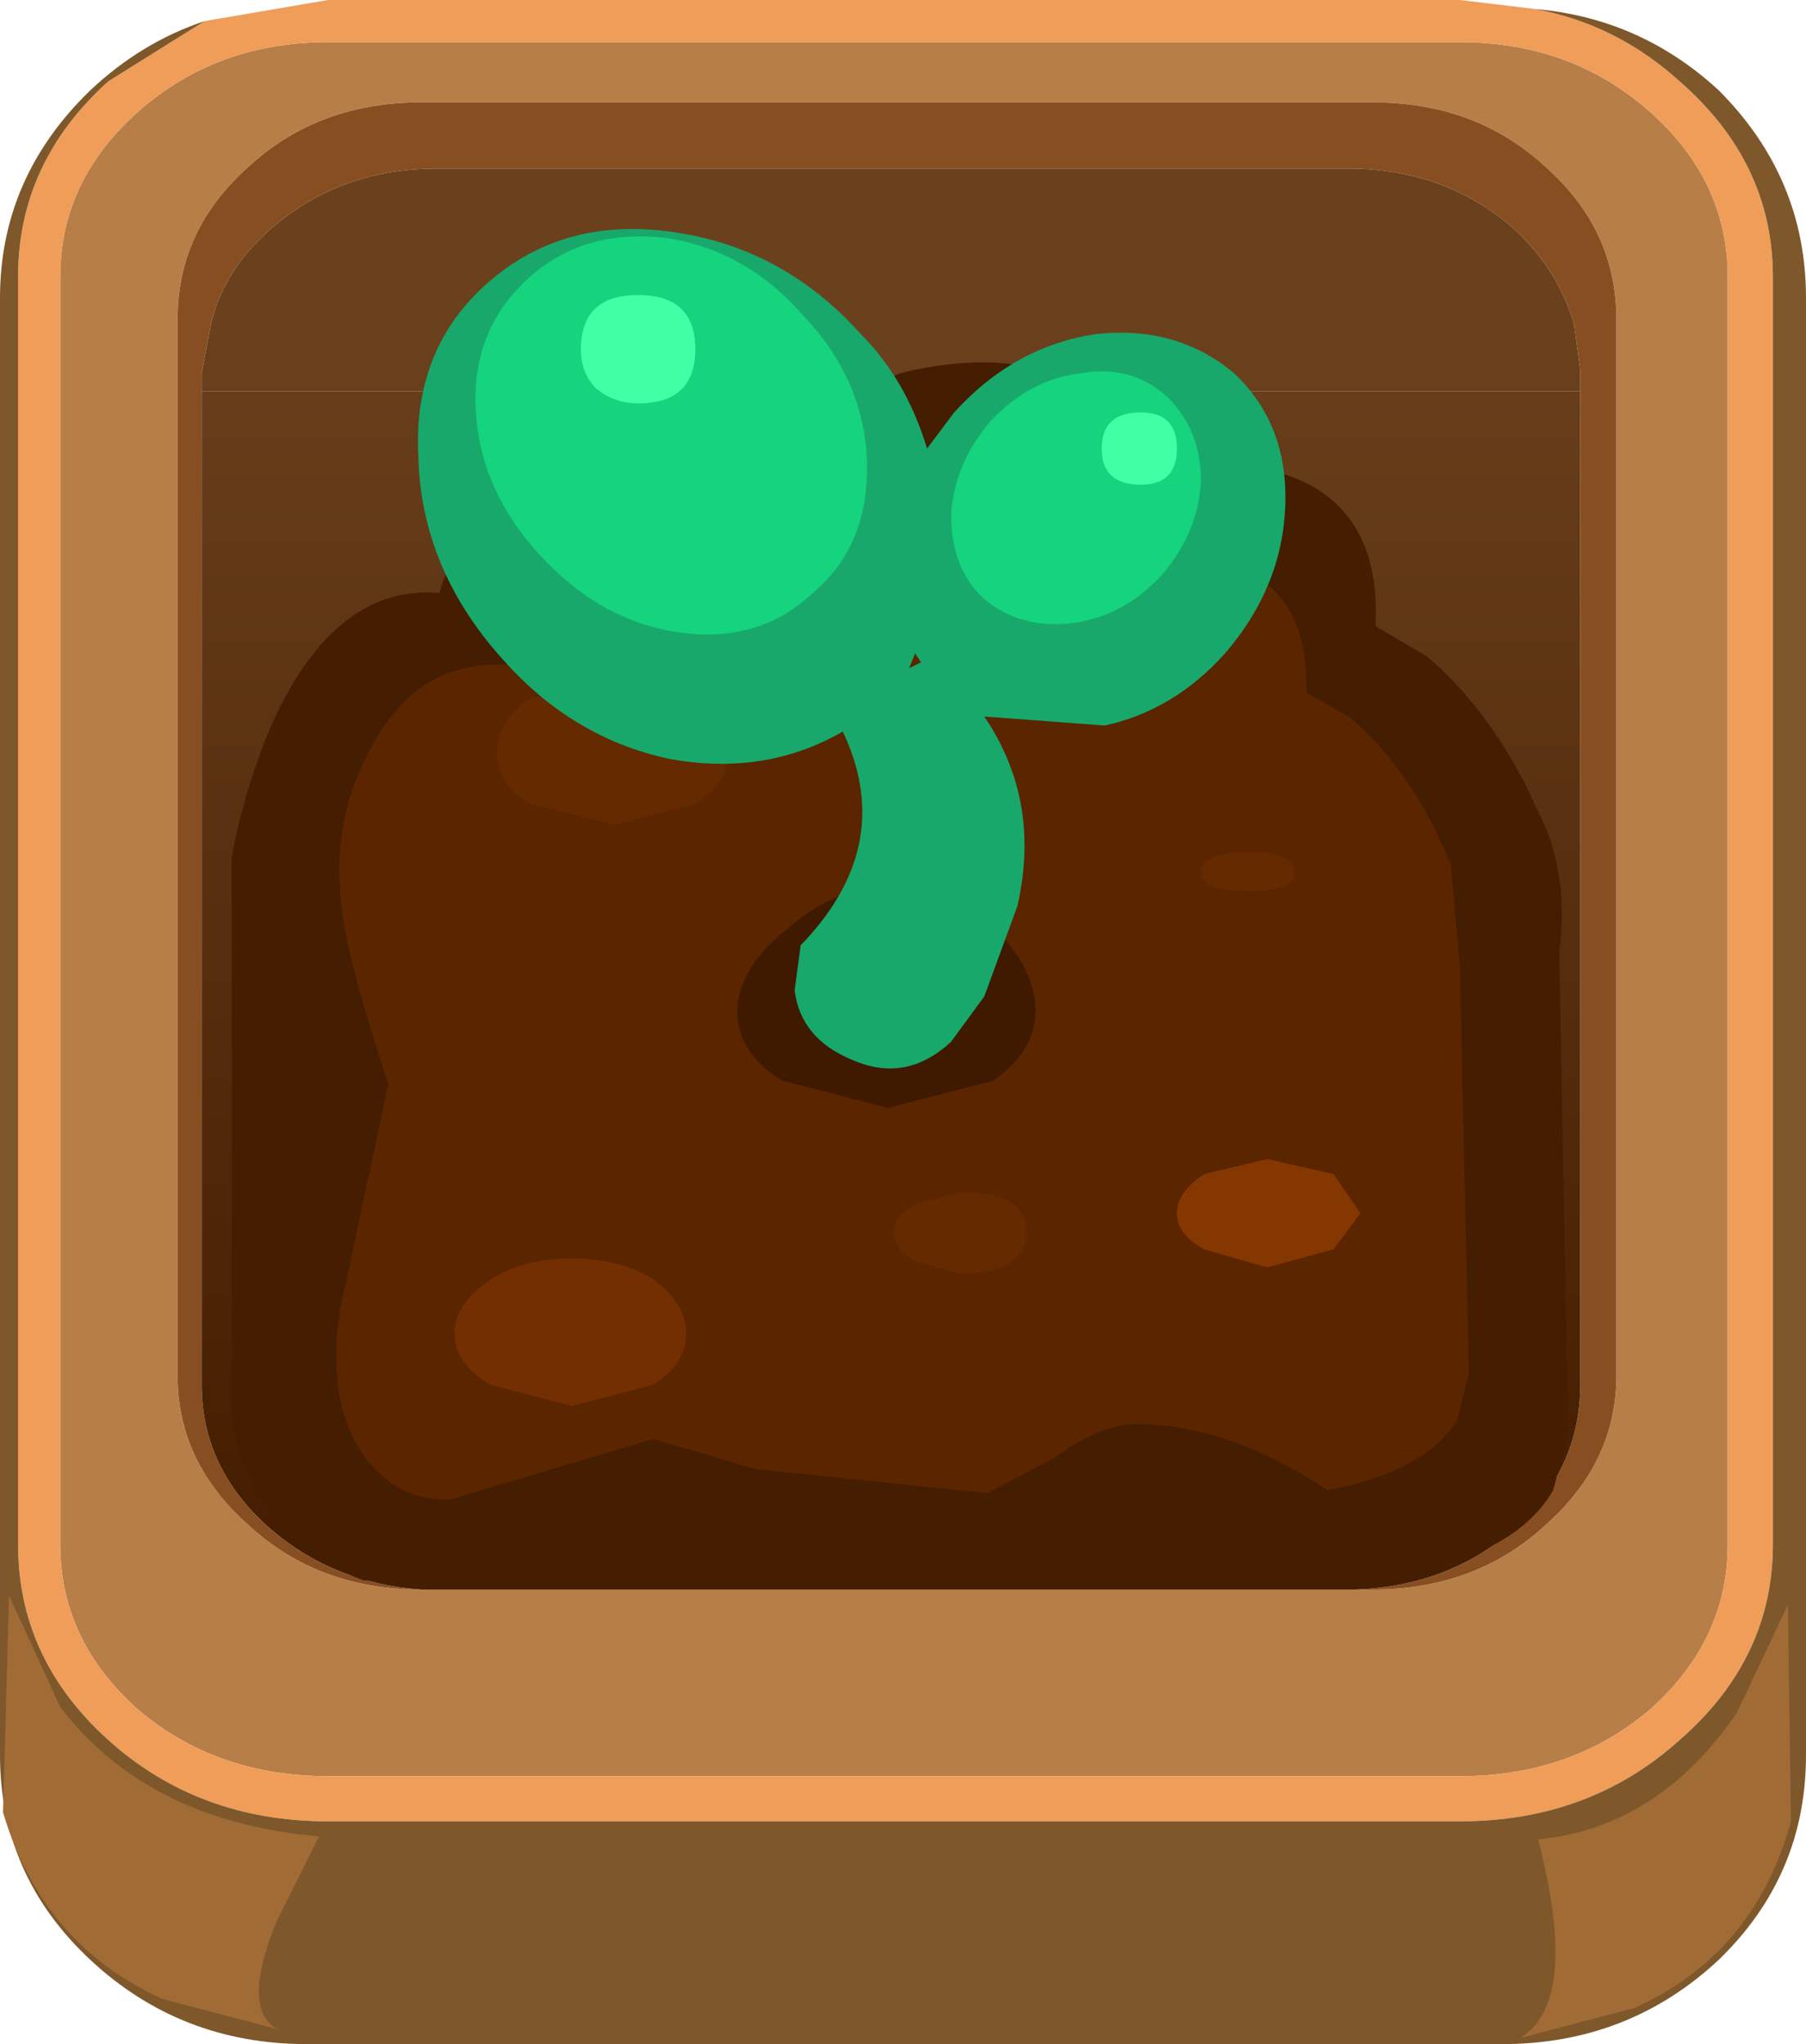 <?xml version="1.0" encoding="UTF-8" standalone="no"?>
<svg xmlns:xlink="http://www.w3.org/1999/xlink" height="33.95px" width="30.0px" xmlns="http://www.w3.org/2000/svg">
  <g transform="matrix(1.0, 0.0, 0.0, 1.0, 0.0, 11.8)">
    <path d="M1.0 -7.2 Q1.0 -8.8 2.3 -9.95 3.6 -11.1 5.45 -11.1 L24.25 -11.1 Q26.1 -11.1 27.4 -9.95 28.7 -8.8 28.7 -7.2 L28.7 13.85 Q28.7 15.45 27.4 16.6 26.1 17.7 24.25 17.7 L5.45 17.7 Q3.6 17.7 2.3 16.6 1.0 15.45 1.0 13.85 L1.0 -7.2 M22.5 14.6 L22.8 14.6 Q24.5 14.6 25.65 13.55 26.85 12.5 26.85 11.05 L26.85 -6.5 Q26.85 -8.0 25.65 -9.05 24.5 -10.1 22.8 -10.1 L7.0 -10.1 Q5.3 -10.1 4.15 -9.05 2.95 -8.0 2.95 -6.5 L2.95 11.05 Q2.95 12.5 4.15 13.55 5.3 14.6 7.0 14.6 L22.5 14.6" fill="#b87e47" fill-rule="evenodd" stroke="none"/>
    <path d="M1.0 -7.2 L1.0 13.85 Q1.0 15.45 2.3 16.6 3.6 17.7 5.45 17.7 L24.25 17.7 Q26.1 17.7 27.4 16.6 28.7 15.45 28.7 13.85 L28.7 -7.2 Q28.7 -8.8 27.4 -9.95 26.1 -11.1 24.25 -11.1 L5.45 -11.1 Q3.6 -11.1 2.3 -9.95 1.0 -8.8 1.0 -7.2 M25.5 -11.65 Q26.85 -11.4 27.9 -10.45 29.45 -9.1 29.45 -7.2 L29.45 13.85 Q29.45 15.75 27.9 17.1 26.4 18.45 24.25 18.45 L5.45 18.45 Q3.3 18.45 1.8 17.1 0.3 15.75 0.3 13.85 L0.3 -7.2 Q0.3 -9.1 1.8 -10.45 L3.4 -11.45 5.45 -11.8 24.25 -11.8 25.5 -11.65" fill="#ef9d59" fill-rule="evenodd" stroke="none"/>
    <path d="M3.4 -11.45 L1.8 -10.45 Q0.3 -9.1 0.3 -7.2 L0.3 13.85 Q0.3 15.75 1.8 17.1 3.3 18.45 5.45 18.45 L24.25 18.45 Q26.4 18.45 27.9 17.1 29.45 15.75 29.45 13.85 L29.45 -7.2 Q29.45 -9.1 27.9 -10.45 26.85 -11.4 25.5 -11.65 27.25 -11.5 28.55 -10.3 30.0 -8.85 30.0 -6.85 L30.0 17.35 Q30.0 19.35 28.55 20.75 27.05 22.15 24.95 22.15 L5.1 22.15 Q3.0 22.15 1.5 20.75 0.0 19.35 0.0 17.35 L0.0 -6.85 Q0.0 -8.85 1.5 -10.3 2.35 -11.1 3.4 -11.45" fill="#7e582a" fill-rule="evenodd" stroke="none"/>
    <path d="M7.0 14.6 Q5.3 14.6 4.15 13.55 2.95 12.5 2.95 11.05 L2.95 -6.5 Q2.95 -8.0 4.15 -9.05 5.3 -10.1 7.0 -10.1 L22.8 -10.1 Q24.5 -10.1 25.65 -9.05 26.85 -8.0 26.85 -6.5 L26.85 11.05 Q26.85 12.5 25.65 13.55 24.5 14.6 22.8 14.6 L22.5 14.6 Q24.05 14.55 25.15 13.6 26.25 12.6 26.25 11.2 L26.25 -5.3 26.25 -5.65 26.15 -6.4 Q25.9 -7.3 25.15 -8.0 24.0 -9.0 22.4 -9.0 L7.25 -9.0 Q5.65 -9.0 4.5 -8.0 3.7 -7.3 3.5 -6.4 L3.35 -5.6 3.35 -5.3 3.35 11.2 Q3.35 12.6 4.5 13.6 5.55 14.5 7.0 14.6" fill="#874f21" fill-rule="evenodd" stroke="none"/>
    <path d="M3.35 -5.3 L3.35 -5.6 3.5 -6.4 Q3.7 -7.3 4.5 -8.0 5.65 -9.0 7.25 -9.0 L22.4 -9.0 Q24.0 -9.0 25.15 -8.0 25.9 -7.3 26.15 -6.4 L26.25 -5.65 26.25 -5.3 3.35 -5.3" fill="url(#gradient0)" fill-rule="evenodd" stroke="none"/>
    <path d="M7.0 14.6 Q5.55 14.5 4.5 13.6 3.35 12.6 3.35 11.2 L3.35 -5.3 26.25 -5.3 26.25 11.2 Q26.25 12.6 25.15 13.6 24.05 14.55 22.5 14.6 L7.0 14.6" fill="url(#gradient1)" fill-rule="evenodd" stroke="none"/>
    <path d="M5.3 18.7 L4.6 20.1 Q4.0 21.55 4.6 21.9 L2.7 21.4 Q0.7 20.5 0.05 18.3 L0.15 14.7 1.0 16.55 Q2.45 18.45 5.3 18.7" fill="#a16b35" fill-rule="evenodd" stroke="none"/>
    <path d="M25.55 18.75 Q27.55 18.55 28.85 16.65 L29.7 14.85 29.75 18.45 Q29.15 20.65 27.15 21.55 L25.25 22.05 Q26.25 21.45 25.55 18.75" fill="#a16b35" fill-rule="evenodd" stroke="none"/>
    <path d="M25.9 4.0 L26.05 12.0 25.8 12.95 Q25.2 14.0 23.3 14.35 L6.05 14.45 Q5.45 14.25 4.85 13.7 3.65 12.55 3.85 10.75 L3.85 2.45 Q4.05 1.3 4.55 0.15 5.6 -2.1 7.3 -1.95 7.5 -2.7 8.2 -3.4 9.65 -4.75 12.25 -4.4 L14.95 -5.6 Q17.95 -6.35 19.55 -4.0 L21.25 -3.95 Q22.95 -3.45 22.85 -1.4 L23.7 -0.9 Q24.65 -0.1 25.35 1.25 L25.7 2.0 Q26.05 2.95 25.9 4.0" fill="#451d00" fill-rule="evenodd" stroke="none"/>
    <path d="M24.4 11.0 L24.2 11.8 Q23.65 12.65 22.05 12.95 20.4 11.85 18.85 11.85 18.3 11.85 17.45 12.45 L16.4 13.0 12.55 12.6 10.85 12.1 7.5 13.1 Q6.65 13.15 6.1 12.45 5.4 11.55 5.65 9.95 L6.45 6.2 Q5.65 3.8 5.65 2.95 5.55 1.7 6.2 0.55 7.0 -0.9 8.55 -0.75 L9.35 -2.0 Q10.55 -3.15 12.75 -2.85 L15.0 -3.85 Q17.55 -4.45 18.9 -2.5 L20.35 -2.45 Q21.75 -2.05 21.7 -0.3 L22.4 0.1 Q23.2 0.75 23.8 1.9 L24.1 2.55 24.25 4.25 24.4 11.0" fill="#5b2500" fill-rule="evenodd" stroke="none"/>
    <path d="M12.1 0.7 Q12.1 1.2 11.55 1.55 L10.2 1.9 8.8 1.55 Q8.25 1.2 8.25 0.7 8.25 0.2 8.8 -0.2 L10.2 -0.55 11.55 -0.2 Q12.1 0.2 12.1 0.7" fill="#662a01" fill-rule="evenodd" stroke="none"/>
    <path d="M17.2 5.0 Q17.2 5.65 16.5 6.15 L14.75 6.6 13.0 6.15 Q12.25 5.7 12.25 5.0 12.25 4.3 13.05 3.65 13.9 2.9 14.85 2.9 15.85 2.9 16.55 3.65 17.2 4.3 17.2 5.0" fill="#3f1900" fill-rule="evenodd" stroke="none"/>
    <path d="M15.1 -0.7 L15.3 -0.8 15.2 -0.95 15.1 -0.7 M20.5 -5.6 Q21.4 -4.75 21.35 -3.4 21.3 -2.05 20.35 -0.95 19.5 0.0 18.35 0.25 L16.35 0.1 Q17.3 1.5 16.9 3.25 L16.35 4.75 15.8 5.5 Q15.05 6.2 14.15 5.8 13.3 5.45 13.2 4.65 L13.3 3.9 Q14.9 2.25 14.0 0.35 12.7 1.1 11.1 0.8 9.5 0.45 8.35 -0.85 7.0 -2.35 6.95 -4.2 6.85 -6.0 8.1 -7.1 9.35 -8.2 11.15 -7.95 13.0 -7.7 14.3 -6.25 15.05 -5.5 15.4 -4.35 L15.85 -4.95 Q16.85 -6.05 18.2 -6.25 19.55 -6.4 20.5 -5.6" fill="#18a86c" fill-rule="evenodd" stroke="none"/>
    <path d="M13.35 -6.55 Q14.35 -5.5 14.4 -4.15 14.45 -2.75 13.5 -1.95 12.6 -1.1 11.25 -1.3 9.95 -1.5 8.95 -2.6 7.95 -3.7 7.9 -5.05 7.85 -6.35 8.8 -7.2 9.7 -8.0 11.05 -7.85 12.4 -7.65 13.35 -6.55" fill="#16d37d" fill-rule="evenodd" stroke="none"/>
    <path d="M16.45 -4.8 Q17.1 -5.5 17.95 -5.6 18.8 -5.75 19.4 -5.2 19.95 -4.65 19.95 -3.8 19.9 -2.95 19.3 -2.25 18.65 -1.55 17.8 -1.45 16.95 -1.35 16.35 -1.85 15.8 -2.35 15.8 -3.25 15.85 -4.1 16.45 -4.8" fill="#16d37d" fill-rule="evenodd" stroke="none"/>
    <path d="M11.55 -6.0 Q11.55 -5.1 10.6 -5.1 10.2 -5.1 9.9 -5.35 9.65 -5.6 9.65 -6.0 9.65 -6.9 10.6 -6.9 11.55 -6.9 11.55 -6.0" fill="#40ffa4" fill-rule="evenodd" stroke="none"/>
    <path d="M19.55 -4.35 Q19.55 -3.75 18.95 -3.75 18.3 -3.75 18.3 -4.35 18.3 -4.95 18.95 -4.95 19.55 -4.95 19.55 -4.35" fill="#40ffa4" fill-rule="evenodd" stroke="none"/>
    <path d="M11.4 10.35 Q11.4 10.85 10.85 11.2 L9.5 11.55 8.15 11.2 Q7.55 10.85 7.55 10.35 7.55 9.85 8.15 9.45 8.7 9.1 9.5 9.1 10.3 9.1 10.85 9.45 11.4 9.85 11.4 10.35" fill="#732f01" fill-rule="evenodd" stroke="none"/>
    <path d="M22.6 8.35 L22.15 8.95 21.05 9.25 20.0 8.95 Q19.55 8.7 19.55 8.35 19.55 8.0 20.0 7.7 L21.05 7.45 22.15 7.7 22.6 8.35" fill="#853701" fill-rule="evenodd" stroke="none"/>
    <path d="M21.5 2.7 Q21.5 3.0 20.75 3.0 19.95 3.0 19.95 2.7 19.95 2.35 20.75 2.35 21.5 2.35 21.5 2.7" fill="#662a01" fill-rule="evenodd" stroke="none"/>
    <path d="M17.05 8.65 Q17.05 9.35 15.95 9.35 L15.2 9.15 Q14.85 8.95 14.85 8.65 14.85 8.4 15.2 8.2 L15.95 8.0 Q17.05 8.0 17.05 8.65" fill="#662a01" fill-rule="evenodd" stroke="none"/>
  </g>
  <defs>
    <linearGradient gradientTransform="matrix(0.0, 0.013, 0.013, 0.0, 14.8, 4.2)" gradientUnits="userSpaceOnUse" id="gradient0" spreadMethod="pad" x1="-819.2" x2="819.2">
      <stop offset="0.0" stop-color="#6b411d"/>
      <stop offset="1.0" stop-color="#451d00"/>
    </linearGradient>
    <linearGradient gradientTransform="matrix(0.0, 0.013, 0.013, 0.0, 14.8, 3.1)" gradientUnits="userSpaceOnUse" id="gradient1" spreadMethod="pad" x1="-819.2" x2="819.2">
      <stop offset="0.0" stop-color="#6b411d"/>
      <stop offset="1.0" stop-color="#451d00"/>
    </linearGradient>
  </defs>
</svg>
